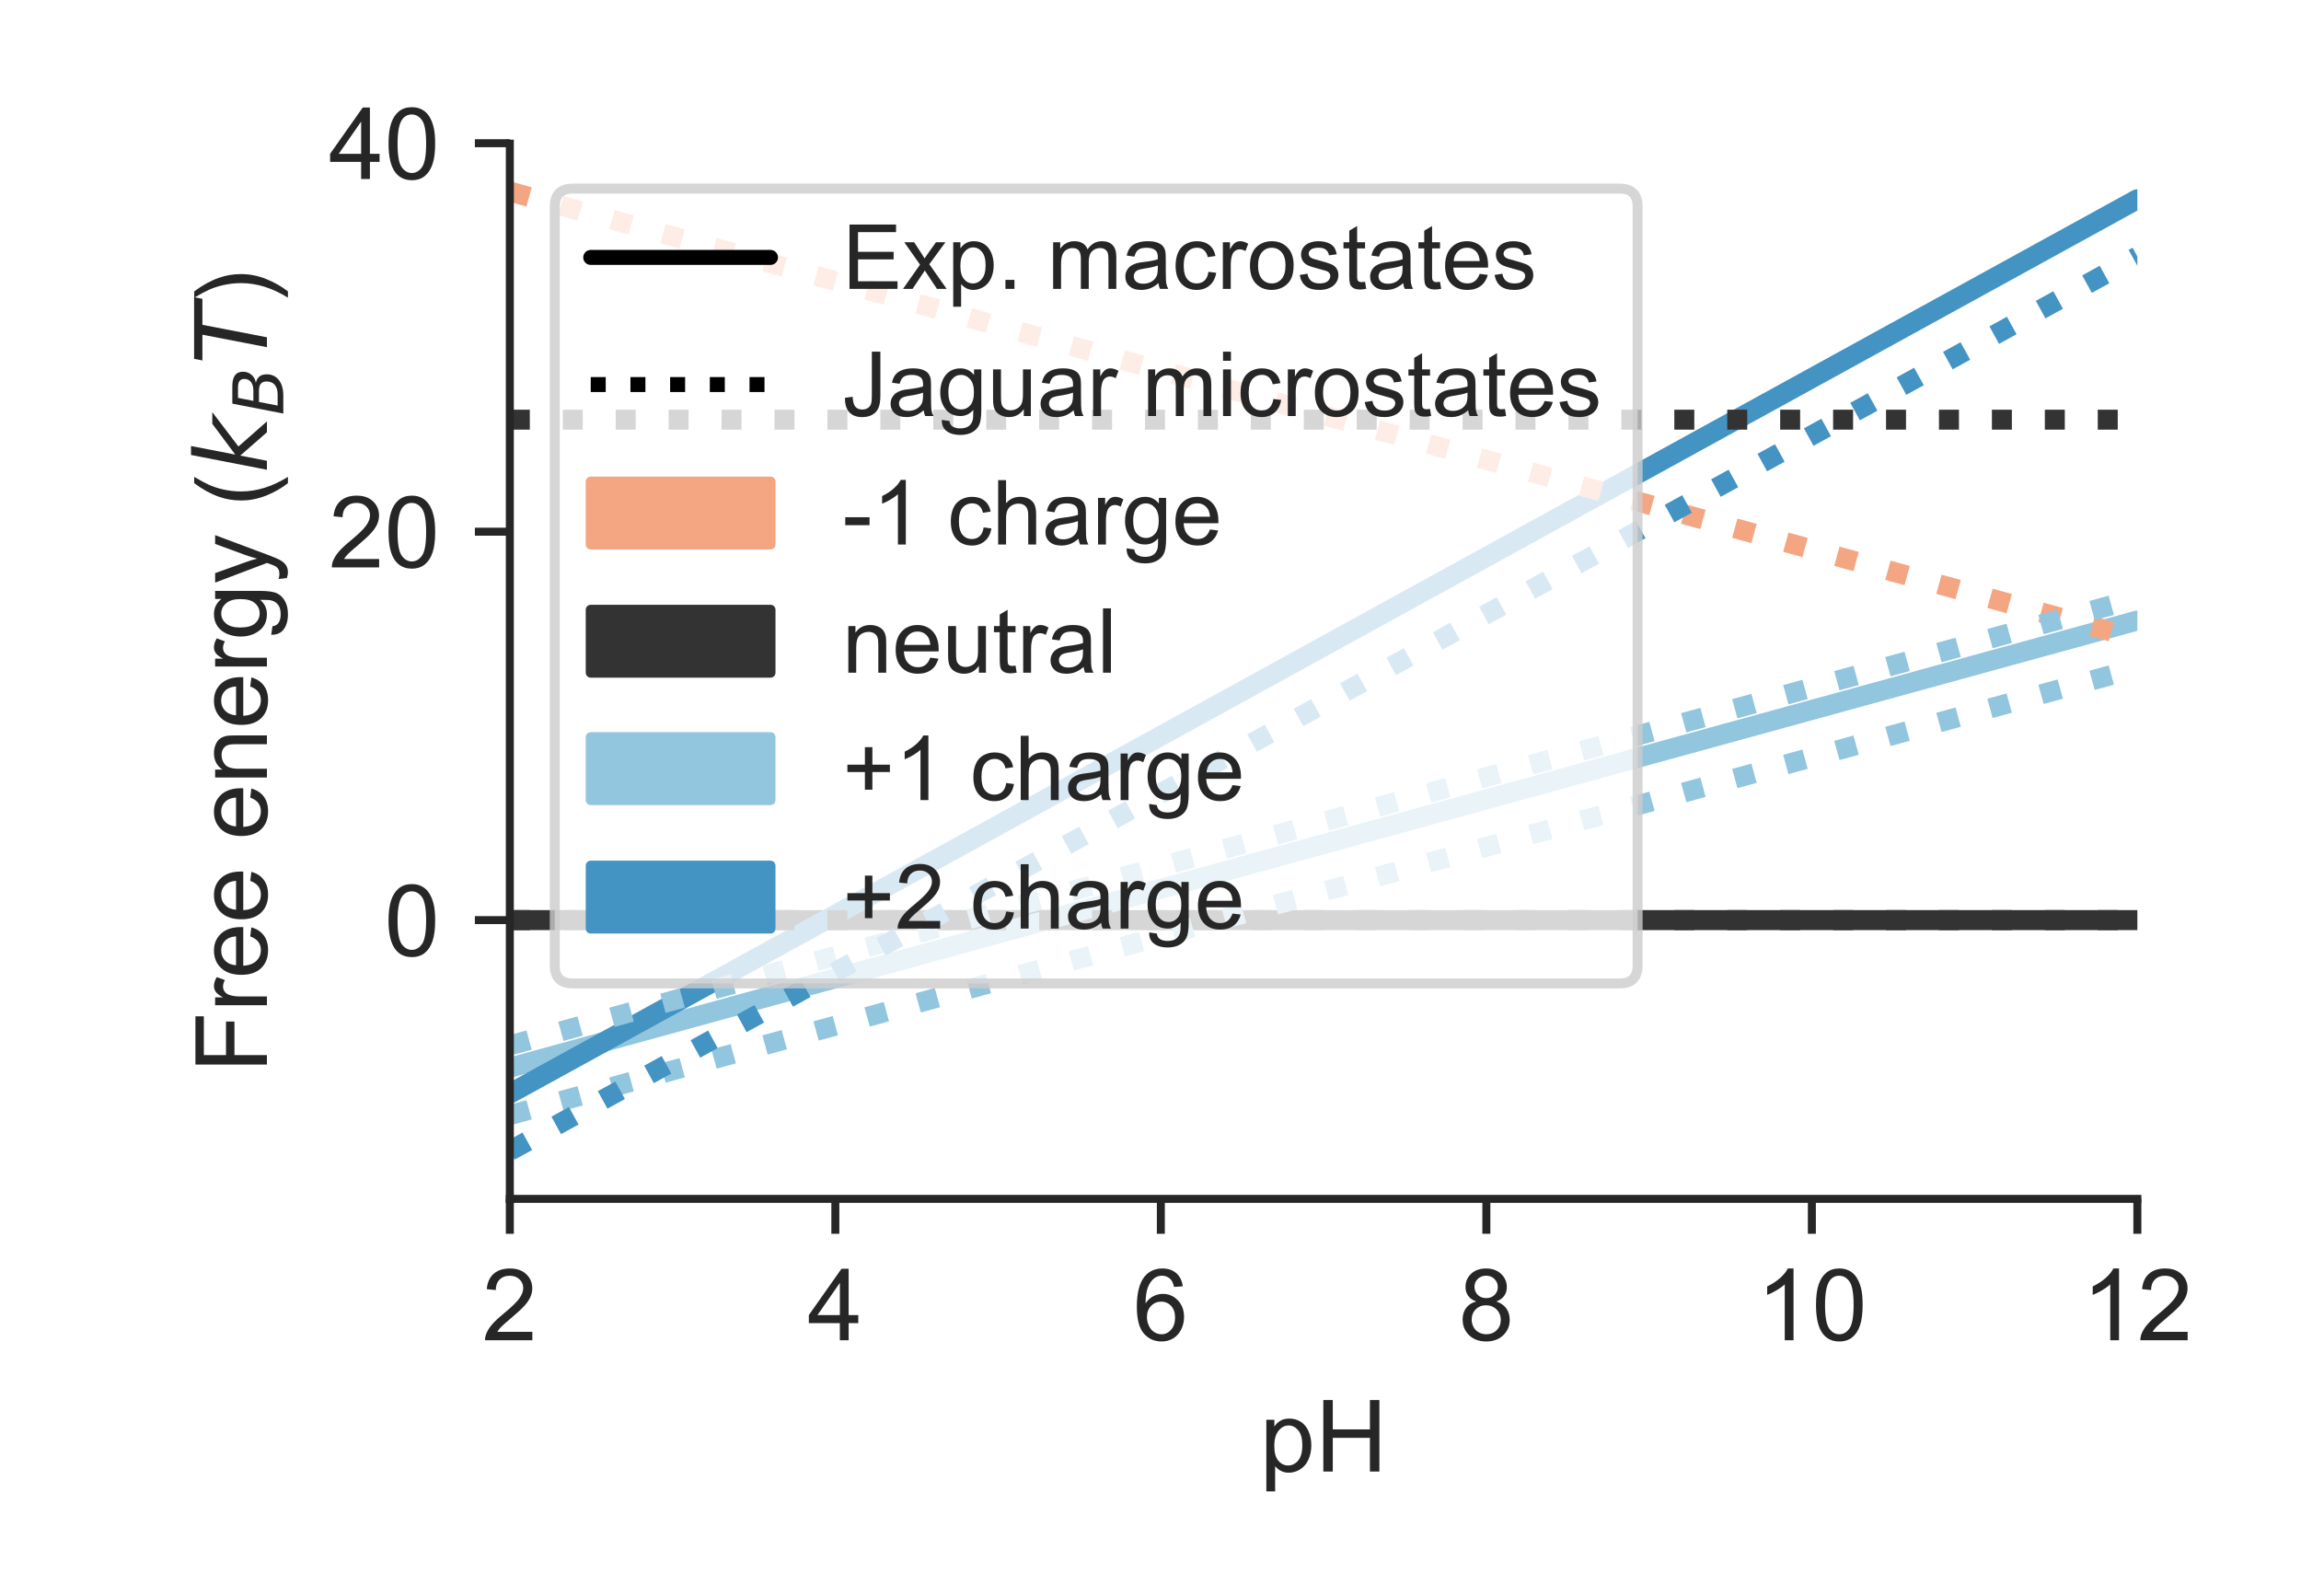 <?xml version="1.0" encoding="utf-8" standalone="no"?>
<!DOCTYPE svg PUBLIC "-//W3C//DTD SVG 1.1//EN"
  "http://www.w3.org/Graphics/SVG/1.1/DTD/svg11.dtd">
<!-- Created with matplotlib (http://matplotlib.org/) -->
<svg height="159.84pt" version="1.1" viewBox="0 0 230.4 159.84" width="230.4pt" xmlns="http://www.w3.org/2000/svg" xmlns:xlink="http://www.w3.org/1999/xlink">
 <defs>
  <style type="text/css">
*{stroke-linecap:butt;stroke-linejoin:round;}
  </style>
 </defs>
 <g id="figure_1">
  <g id="patch_1">
   <path d="M 0 159.84 
L 230.4 159.84 
L 230.4 0 
L 0 0 
z
" style="fill:#ffffff;"/>
  </g>
  <g id="axes_1">
   <g id="patch_2">
    <path d="M 51.05 120.04 
L 214.015 120.04 
L 214.015 14.383 
L 51.05 14.383 
z
" style="fill:#ffffff;"/>
   </g>
   <g id="matplotlib.axis_1">
    <g id="xtick_1">
     <g id="line2d_1">
      <defs>
       <path d="M 0 0 
L 0 3.5 
" id="mf7293b0975" style="stroke:#262626;stroke-width:0.8;"/>
      </defs>
      <g>
       <use style="fill:#262626;stroke:#262626;stroke-width:0.8;" x="51.05" xlink:href="#mf7293b0975" y="120.04"/>
      </g>
     </g>
     <g id="text_1">
      <!-- 2 -->
      <defs>
       <path d="M 50.344 8.453 
L 50.344 0 
L 3.031 0 
Q 2.938 3.172 4.047 6.109 
Q 5.859 10.938 9.828 15.625 
Q 13.812 20.312 21.344 26.469 
Q 33.016 36.031 37.109 41.625 
Q 41.219 47.219 41.219 52.203 
Q 41.219 57.422 37.469 61 
Q 33.734 64.594 27.734 64.594 
Q 21.391 64.594 17.578 60.781 
Q 13.766 56.984 13.719 50.25 
L 4.688 51.172 
Q 5.609 61.281 11.656 66.578 
Q 17.719 71.875 27.938 71.875 
Q 38.234 71.875 44.234 66.156 
Q 50.25 60.453 50.25 52 
Q 50.25 47.703 48.484 43.547 
Q 46.734 39.406 42.656 34.812 
Q 38.578 30.219 29.109 22.219 
Q 21.188 15.578 18.938 13.203 
Q 16.703 10.844 15.234 8.453 
z
" id="ArialMT-32"/>
      </defs>
      <g style="fill:#262626;" transform="translate(48.27 134.198)scale(0.1 -0.1)">
       <use xlink:href="#ArialMT-32"/>
      </g>
     </g>
    </g>
    <g id="xtick_2">
     <g id="line2d_2">
      <g>
       <use style="fill:#262626;stroke:#262626;stroke-width:0.8;" x="83.643" xlink:href="#mf7293b0975" y="120.04"/>
      </g>
     </g>
     <g id="text_2">
      <!-- 4 -->
      <defs>
       <path d="M 32.328 0 
L 32.328 17.141 
L 1.266 17.141 
L 1.266 25.203 
L 33.938 71.578 
L 41.109 71.578 
L 41.109 25.203 
L 50.781 25.203 
L 50.781 17.141 
L 41.109 17.141 
L 41.109 0 
z
M 32.328 25.203 
L 32.328 57.469 
L 9.906 25.203 
z
" id="ArialMT-34"/>
      </defs>
      <g style="fill:#262626;" transform="translate(80.863 134.198)scale(0.1 -0.1)">
       <use xlink:href="#ArialMT-34"/>
      </g>
     </g>
    </g>
    <g id="xtick_3">
     <g id="line2d_3">
      <g>
       <use style="fill:#262626;stroke:#262626;stroke-width:0.8;" x="116.236" xlink:href="#mf7293b0975" y="120.04"/>
      </g>
     </g>
     <g id="text_3">
      <!-- 6 -->
      <defs>
       <path d="M 49.75 54.047 
L 41.016 53.375 
Q 39.844 58.547 37.703 60.891 
Q 34.125 64.656 28.906 64.656 
Q 24.703 64.656 21.531 62.312 
Q 17.391 59.281 14.984 53.469 
Q 12.594 47.656 12.5 36.922 
Q 15.672 41.75 20.266 44.094 
Q 24.859 46.438 29.891 46.438 
Q 38.672 46.438 44.844 39.969 
Q 51.031 33.5 51.031 23.25 
Q 51.031 16.5 48.125 10.719 
Q 45.219 4.938 40.141 1.859 
Q 35.062 -1.219 28.609 -1.219 
Q 17.625 -1.219 10.688 6.859 
Q 3.766 14.938 3.766 33.5 
Q 3.766 54.25 11.422 63.672 
Q 18.109 71.875 29.438 71.875 
Q 37.891 71.875 43.281 67.141 
Q 48.688 62.406 49.75 54.047 
z
M 13.875 23.188 
Q 13.875 18.656 15.797 14.5 
Q 17.719 10.359 21.188 8.172 
Q 24.656 6 28.469 6 
Q 34.031 6 38.031 10.484 
Q 42.047 14.984 42.047 22.703 
Q 42.047 30.125 38.078 34.391 
Q 34.125 38.672 28.125 38.672 
Q 22.172 38.672 18.016 34.391 
Q 13.875 30.125 13.875 23.188 
z
" id="ArialMT-36"/>
      </defs>
      <g style="fill:#262626;" transform="translate(113.456 134.198)scale(0.1 -0.1)">
       <use xlink:href="#ArialMT-36"/>
      </g>
     </g>
    </g>
    <g id="xtick_4">
     <g id="line2d_4">
      <g>
       <use style="fill:#262626;stroke:#262626;stroke-width:0.8;" x="148.829" xlink:href="#mf7293b0975" y="120.04"/>
      </g>
     </g>
     <g id="text_4">
      <!-- 8 -->
      <defs>
       <path d="M 17.672 38.812 
Q 12.203 40.828 9.562 44.531 
Q 6.938 48.25 6.938 53.422 
Q 6.938 61.234 12.547 66.547 
Q 18.172 71.875 27.484 71.875 
Q 36.859 71.875 42.578 66.422 
Q 48.297 60.984 48.297 53.172 
Q 48.297 48.188 45.672 44.5 
Q 43.062 40.828 37.75 38.812 
Q 44.344 36.672 47.781 31.875 
Q 51.219 27.094 51.219 20.453 
Q 51.219 11.281 44.719 5.031 
Q 38.234 -1.219 27.641 -1.219 
Q 17.047 -1.219 10.547 5.047 
Q 4.047 11.328 4.047 20.703 
Q 4.047 27.688 7.594 32.391 
Q 11.141 37.109 17.672 38.812 
z
M 15.922 53.719 
Q 15.922 48.641 19.188 45.406 
Q 22.469 42.188 27.688 42.188 
Q 32.766 42.188 36.016 45.375 
Q 39.266 48.578 39.266 53.219 
Q 39.266 58.062 35.906 61.359 
Q 32.562 64.656 27.594 64.656 
Q 22.562 64.656 19.234 61.422 
Q 15.922 58.203 15.922 53.719 
z
M 13.094 20.656 
Q 13.094 16.891 14.875 13.375 
Q 16.656 9.859 20.172 7.922 
Q 23.688 6 27.734 6 
Q 34.031 6 38.125 10.047 
Q 42.234 14.109 42.234 20.359 
Q 42.234 26.703 38.016 30.859 
Q 33.797 35.016 27.438 35.016 
Q 21.234 35.016 17.156 30.906 
Q 13.094 26.812 13.094 20.656 
z
" id="ArialMT-38"/>
      </defs>
      <g style="fill:#262626;" transform="translate(146.049 134.198)scale(0.1 -0.1)">
       <use xlink:href="#ArialMT-38"/>
      </g>
     </g>
    </g>
    <g id="xtick_5">
     <g id="line2d_5">
      <g>
       <use style="fill:#262626;stroke:#262626;stroke-width:0.8;" x="181.422" xlink:href="#mf7293b0975" y="120.04"/>
      </g>
     </g>
     <g id="text_5">
      <!-- 10 -->
      <defs>
       <path d="M 37.25 0 
L 28.469 0 
L 28.469 56 
Q 25.297 52.984 20.141 49.953 
Q 14.984 46.922 10.891 45.406 
L 10.891 53.906 
Q 18.266 57.375 23.781 62.297 
Q 29.297 67.234 31.594 71.875 
L 37.25 71.875 
z
" id="ArialMT-31"/>
       <path d="M 4.156 35.297 
Q 4.156 48 6.766 55.734 
Q 9.375 63.484 14.516 67.672 
Q 19.672 71.875 27.484 71.875 
Q 33.25 71.875 37.594 69.547 
Q 41.938 67.234 44.766 62.859 
Q 47.609 58.5 49.219 52.219 
Q 50.828 45.953 50.828 35.297 
Q 50.828 22.703 48.234 14.969 
Q 45.656 7.234 40.5 3 
Q 35.359 -1.219 27.484 -1.219 
Q 17.141 -1.219 11.234 6.203 
Q 4.156 15.141 4.156 35.297 
z
M 13.188 35.297 
Q 13.188 17.672 17.312 11.828 
Q 21.438 6 27.484 6 
Q 33.547 6 37.672 11.859 
Q 41.797 17.719 41.797 35.297 
Q 41.797 52.984 37.672 58.781 
Q 33.547 64.594 27.391 64.594 
Q 21.344 64.594 17.719 59.469 
Q 13.188 52.938 13.188 35.297 
z
" id="ArialMT-30"/>
      </defs>
      <g style="fill:#262626;" transform="translate(175.861 134.198)scale(0.1 -0.1)">
       <use xlink:href="#ArialMT-31"/>
       <use x="55.615" xlink:href="#ArialMT-30"/>
      </g>
     </g>
    </g>
    <g id="xtick_6">
     <g id="line2d_6">
      <g>
       <use style="fill:#262626;stroke:#262626;stroke-width:0.8;" x="214.015" xlink:href="#mf7293b0975" y="120.04"/>
      </g>
     </g>
     <g id="text_6">
      <!-- 12 -->
      <g style="fill:#262626;" transform="translate(208.454 134.198)scale(0.1 -0.1)">
       <use xlink:href="#ArialMT-31"/>
       <use x="55.615" xlink:href="#ArialMT-32"/>
      </g>
     </g>
    </g>
    <g id="text_7">
     <!-- pH -->
     <defs>
      <path d="M 6.594 -19.875 
L 6.594 51.859 
L 14.594 51.859 
L 14.594 45.125 
Q 17.438 49.078 21 51.047 
Q 24.562 53.031 29.641 53.031 
Q 36.281 53.031 41.359 49.609 
Q 46.438 46.188 49.016 39.953 
Q 51.609 33.734 51.609 26.312 
Q 51.609 18.359 48.75 11.984 
Q 45.906 5.609 40.453 2.219 
Q 35.016 -1.172 29 -1.172 
Q 24.609 -1.172 21.109 0.688 
Q 17.625 2.547 15.375 5.375 
L 15.375 -19.875 
z
M 14.547 25.641 
Q 14.547 15.625 18.594 10.844 
Q 22.656 6.062 28.422 6.062 
Q 34.281 6.062 38.453 11.016 
Q 42.625 15.969 42.625 26.375 
Q 42.625 36.281 38.547 41.203 
Q 34.469 46.141 28.812 46.141 
Q 23.188 46.141 18.859 40.891 
Q 14.547 35.641 14.547 25.641 
z
" id="ArialMT-70"/>
      <path d="M 8.016 0 
L 8.016 71.578 
L 17.484 71.578 
L 17.484 42.188 
L 54.688 42.188 
L 54.688 71.578 
L 64.156 71.578 
L 64.156 0 
L 54.688 0 
L 54.688 33.734 
L 17.484 33.734 
L 17.484 0 
z
" id="ArialMT-48"/>
     </defs>
     <g style="fill:#262626;" transform="translate(126.141 147.343)scale(0.1 -0.1)">
      <use xlink:href="#ArialMT-70"/>
      <use x="55.615" xlink:href="#ArialMT-48"/>
     </g>
    </g>
   </g>
   <g id="matplotlib.axis_2">
    <g id="ytick_1">
     <g id="line2d_7">
      <defs>
       <path d="M 0 0 
L -3.5 0 
" id="me6146c4bfa" style="stroke:#262626;stroke-width:0.8;"/>
      </defs>
      <g>
       <use style="fill:#262626;stroke:#262626;stroke-width:0.8;" x="51.05" xlink:href="#me6146c4bfa" y="92.131"/>
      </g>
     </g>
     <g id="text_8">
      <!-- 0 -->
      <g style="fill:#262626;" transform="translate(38.489 95.71)scale(0.1 -0.1)">
       <use xlink:href="#ArialMT-30"/>
      </g>
     </g>
    </g>
    <g id="ytick_2">
     <g id="line2d_8">
      <g>
       <use style="fill:#262626;stroke:#262626;stroke-width:0.8;" x="51.05" xlink:href="#me6146c4bfa" y="53.236"/>
      </g>
     </g>
     <g id="text_9">
      <!-- 20 -->
      <g style="fill:#262626;" transform="translate(32.928 56.815)scale(0.1 -0.1)">
       <use xlink:href="#ArialMT-32"/>
       <use x="55.615" xlink:href="#ArialMT-30"/>
      </g>
     </g>
    </g>
    <g id="ytick_3">
     <g id="line2d_9">
      <g>
       <use style="fill:#262626;stroke:#262626;stroke-width:0.8;" x="51.05" xlink:href="#me6146c4bfa" y="14.342"/>
      </g>
     </g>
     <g id="text_10">
      <!-- 40 -->
      <g style="fill:#262626;" transform="translate(32.928 17.921)scale(0.1 -0.1)">
       <use xlink:href="#ArialMT-34"/>
       <use x="55.615" xlink:href="#ArialMT-30"/>
      </g>
     </g>
    </g>
    <g id="text_11">
     <!-- Free energy ($k_B T$) -->
     <defs>
      <path d="M 8.203 0 
L 8.203 71.578 
L 56.5 71.578 
L 56.5 63.141 
L 17.672 63.141 
L 17.672 40.969 
L 51.266 40.969 
L 51.266 32.516 
L 17.672 32.516 
L 17.672 0 
z
" id="ArialMT-46"/>
      <path d="M 6.5 0 
L 6.5 51.859 
L 14.406 51.859 
L 14.406 44 
Q 17.438 49.516 20 51.266 
Q 22.562 53.031 25.641 53.031 
Q 30.078 53.031 34.672 50.203 
L 31.641 42.047 
Q 28.422 43.953 25.203 43.953 
Q 22.312 43.953 20.016 42.219 
Q 17.719 40.484 16.75 37.406 
Q 15.281 32.719 15.281 27.156 
L 15.281 0 
z
" id="ArialMT-72"/>
      <path d="M 42.094 16.703 
L 51.172 15.578 
Q 49.031 7.625 43.219 3.219 
Q 37.406 -1.172 28.375 -1.172 
Q 17 -1.172 10.328 5.828 
Q 3.656 12.844 3.656 25.484 
Q 3.656 38.578 10.391 45.797 
Q 17.141 53.031 27.875 53.031 
Q 38.281 53.031 44.875 45.953 
Q 51.469 38.875 51.469 26.031 
Q 51.469 25.25 51.422 23.688 
L 12.75 23.688 
Q 13.234 15.141 17.578 10.594 
Q 21.922 6.062 28.422 6.062 
Q 33.25 6.062 36.672 8.594 
Q 40.094 11.141 42.094 16.703 
z
M 13.234 30.906 
L 42.188 30.906 
Q 41.609 37.453 38.875 40.719 
Q 34.672 45.797 27.984 45.797 
Q 21.922 45.797 17.797 41.75 
Q 13.672 37.703 13.234 30.906 
z
" id="ArialMT-65"/>
      <path id="ArialMT-20"/>
      <path d="M 6.594 0 
L 6.594 51.859 
L 14.5 51.859 
L 14.5 44.484 
Q 20.219 53.031 31 53.031 
Q 35.688 53.031 39.625 51.344 
Q 43.562 49.656 45.516 46.922 
Q 47.469 44.188 48.25 40.438 
Q 48.734 37.984 48.734 31.891 
L 48.734 0 
L 39.938 0 
L 39.938 31.547 
Q 39.938 36.922 38.906 39.578 
Q 37.891 42.234 35.281 43.812 
Q 32.672 45.406 29.156 45.406 
Q 23.531 45.406 19.453 41.844 
Q 15.375 38.281 15.375 28.328 
L 15.375 0 
z
" id="ArialMT-6e"/>
      <path d="M 4.984 -4.297 
L 13.531 -5.562 
Q 14.062 -9.516 16.5 -11.328 
Q 19.781 -13.766 25.438 -13.766 
Q 31.547 -13.766 34.859 -11.328 
Q 38.188 -8.891 39.359 -4.5 
Q 40.047 -1.812 39.984 6.781 
Q 34.234 0 25.641 0 
Q 14.938 0 9.078 7.719 
Q 3.219 15.438 3.219 26.219 
Q 3.219 33.641 5.906 39.906 
Q 8.594 46.188 13.688 49.609 
Q 18.797 53.031 25.688 53.031 
Q 34.859 53.031 40.828 45.609 
L 40.828 51.859 
L 48.922 51.859 
L 48.922 7.031 
Q 48.922 -5.078 46.453 -10.125 
Q 44 -15.188 38.641 -18.109 
Q 33.297 -21.047 25.484 -21.047 
Q 16.219 -21.047 10.5 -16.875 
Q 4.781 -12.703 4.984 -4.297 
z
M 12.25 26.859 
Q 12.25 16.656 16.297 11.969 
Q 20.359 7.281 26.469 7.281 
Q 32.516 7.281 36.609 11.938 
Q 40.719 16.609 40.719 26.562 
Q 40.719 36.078 36.5 40.906 
Q 32.281 45.75 26.312 45.75 
Q 20.453 45.75 16.344 40.984 
Q 12.25 36.234 12.25 26.859 
z
" id="ArialMT-67"/>
      <path d="M 6.203 -19.969 
L 5.219 -11.719 
Q 8.109 -12.5 10.25 -12.5 
Q 13.188 -12.5 14.938 -11.516 
Q 16.703 -10.547 17.828 -8.797 
Q 18.656 -7.469 20.516 -2.25 
Q 20.75 -1.516 21.297 -0.094 
L 1.609 51.859 
L 11.078 51.859 
L 21.875 21.828 
Q 23.969 16.109 25.641 9.812 
Q 27.156 15.875 29.25 21.625 
L 40.328 51.859 
L 49.125 51.859 
L 29.391 -0.875 
Q 26.219 -9.422 24.469 -12.641 
Q 22.125 -17 19.094 -19.016 
Q 16.062 -21.047 11.859 -21.047 
Q 9.328 -21.047 6.203 -19.969 
z
" id="ArialMT-79"/>
      <path d="M 23.391 -21.047 
Q 16.109 -11.859 11.078 0.438 
Q 6.062 12.75 6.062 25.922 
Q 6.062 37.547 9.812 48.188 
Q 14.203 60.547 23.391 72.797 
L 29.688 72.797 
Q 23.781 62.641 21.875 58.297 
Q 18.891 51.562 17.188 44.234 
Q 15.094 35.109 15.094 25.875 
Q 15.094 2.391 29.688 -21.047 
z
" id="ArialMT-28"/>
      <path d="M 18.312 75.984 
L 27.297 75.984 
L 18.703 31.688 
L 49.516 54.688 
L 61.188 54.688 
L 26.812 28.516 
L 51.906 0 
L 41.016 0 
L 17.672 26.703 
L 12.5 0 
L 3.516 0 
z
" id="DejaVuSans-Oblique-6b"/>
      <path d="M 16.891 72.906 
L 42.094 72.906 
Q 52.344 72.906 57.422 69.094 
Q 62.5 65.281 62.5 57.625 
Q 62.5 50.594 58.125 45.484 
Q 53.766 40.375 46.688 39.312 
Q 52.734 37.938 55.766 34.078 
Q 58.797 30.219 58.797 23.781 
Q 58.797 12.797 50.656 6.391 
Q 42.531 0 28.422 0 
L 2.688 0 
z
M 19.281 34.812 
L 14.109 8.109 
L 29.984 8.109 
Q 38.922 8.109 43.75 12.203 
Q 48.578 16.312 48.578 23.781 
Q 48.578 29.547 45.375 32.172 
Q 42.188 34.812 35.109 34.812 
z
M 25.094 64.797 
L 20.797 42.828 
L 35.5 42.828 
Q 43.359 42.828 47.781 46.234 
Q 52.203 49.656 52.203 55.719 
Q 52.203 60.453 49.219 62.625 
Q 46.234 64.797 39.703 64.797 
z
" id="DejaVuSans-Oblique-42"/>
      <path d="M 5.906 72.906 
L 67.578 72.906 
L 66.016 64.594 
L 39.984 64.594 
L 27.484 0 
L 17.578 0 
L 30.078 64.594 
L 4.297 64.594 
z
" id="DejaVuSans-Oblique-54"/>
      <path d="M 12.359 -21.047 
L 6.062 -21.047 
Q 20.656 2.391 20.656 25.875 
Q 20.656 35.062 18.562 44.094 
Q 16.891 51.422 13.922 58.156 
Q 12.016 62.547 6.062 72.797 
L 12.359 72.797 
Q 21.531 60.547 25.922 48.188 
Q 29.688 37.547 29.688 25.922 
Q 29.688 12.75 24.625 0.438 
Q 19.578 -11.859 12.359 -21.047 
z
" id="ArialMT-29"/>
     </defs>
     <g style="fill:#262626;" transform="translate(26.728 107.412)rotate(-90)scale(0.1 -0.1)">
      <use transform="translate(0 0.016)" xlink:href="#ArialMT-46"/>
      <use transform="translate(61.084 0.016)" xlink:href="#ArialMT-72"/>
      <use transform="translate(94.385 0.016)" xlink:href="#ArialMT-65"/>
      <use transform="translate(150 0.016)" xlink:href="#ArialMT-65"/>
      <use transform="translate(205.615 0.016)" xlink:href="#ArialMT-20"/>
      <use transform="translate(233.398 0.016)" xlink:href="#ArialMT-65"/>
      <use transform="translate(289.014 0.016)" xlink:href="#ArialMT-6e"/>
      <use transform="translate(344.629 0.016)" xlink:href="#ArialMT-65"/>
      <use transform="translate(400.244 0.016)" xlink:href="#ArialMT-72"/>
      <use transform="translate(433.545 0.016)" xlink:href="#ArialMT-67"/>
      <use transform="translate(489.16 0.016)" xlink:href="#ArialMT-79"/>
      <use transform="translate(539.16 0.016)" xlink:href="#ArialMT-20"/>
      <use transform="translate(566.943 0.016)" xlink:href="#ArialMT-28"/>
      <use transform="translate(600.244 0.016)" xlink:href="#DejaVuSans-Oblique-6b"/>
      <use transform="translate(658.154 -16.391)scale(0.7)" xlink:href="#DejaVuSans-Oblique-42"/>
      <use transform="translate(708.911 0.016)" xlink:href="#DejaVuSans-Oblique-54"/>
      <use transform="translate(769.995 0.016)" xlink:href="#ArialMT-29"/>
     </g>
    </g>
   </g>
   <g id="line2d_10">
    <path clip-path="url(#p298a0e7468)" d="M 51.05 92.131 
L 52.68 92.131 
L 54.309 92.131 
L 55.939 92.131 
L 57.569 92.131 
L 59.198 92.131 
L 60.828 92.131 
L 62.458 92.131 
L 64.087 92.131 
L 65.717 92.131 
L 67.347 92.131 
L 68.976 92.131 
L 70.606 92.131 
L 72.235 92.131 
L 73.865 92.131 
L 75.495 92.131 
L 77.124 92.131 
L 78.754 92.131 
L 80.384 92.131 
L 82.013 92.131 
L 83.643 92.131 
L 85.273 92.131 
L 86.902 92.131 
L 88.532 92.131 
L 90.162 92.131 
L 91.791 92.131 
L 93.421 92.131 
L 95.051 92.131 
L 96.68 92.131 
L 98.31 92.131 
L 99.94 92.131 
L 101.569 92.131 
L 103.199 92.131 
L 104.829 92.131 
L 106.458 92.131 
L 108.088 92.131 
L 109.717 92.131 
L 111.347 92.131 
L 112.977 92.131 
L 114.606 92.131 
L 116.236 92.131 
L 117.866 92.131 
L 119.495 92.131 
L 121.125 92.131 
L 122.755 92.131 
L 124.384 92.131 
L 126.014 92.131 
L 127.644 92.131 
L 129.273 92.131 
L 130.903 92.131 
L 132.533 92.131 
L 134.162 92.131 
L 135.792 92.131 
L 137.422 92.131 
L 139.051 92.131 
L 140.681 92.131 
L 142.31 92.131 
L 143.94 92.131 
L 145.57 92.131 
L 147.199 92.131 
L 148.829 92.131 
L 150.459 92.131 
L 152.088 92.131 
L 153.718 92.131 
L 155.348 92.131 
L 156.977 92.131 
L 158.607 92.131 
L 160.237 92.131 
L 161.866 92.131 
L 163.496 92.131 
L 165.126 92.131 
L 166.755 92.131 
L 168.385 92.131 
L 170.015 92.131 
L 171.644 92.131 
L 173.274 92.131 
L 174.904 92.131 
L 176.533 92.131 
L 178.163 92.131 
L 179.792 92.131 
L 181.422 92.131 
L 183.052 92.131 
L 184.681 92.131 
L 186.311 92.131 
L 187.941 92.131 
L 189.57 92.131 
L 191.2 92.131 
L 192.83 92.131 
L 194.459 92.131 
L 196.089 92.131 
L 197.719 92.131 
L 199.348 92.131 
L 200.978 92.131 
L 202.608 92.131 
L 204.237 92.131 
L 205.867 92.131 
L 207.497 92.131 
L 209.126 92.131 
L 210.756 92.131 
L 212.386 92.131 
L 214.015 92.131 
" style="fill:none;stroke:#333333;stroke-linecap:round;stroke-width:2;"/>
   </g>
   <g id="line2d_11">
    <path clip-path="url(#p298a0e7468)" d="M 51.05 106.908 
L 52.68 106.461 
L 54.309 106.013 
L 55.939 105.565 
L 57.569 105.117 
L 59.198 104.669 
L 60.828 104.222 
L 62.458 103.774 
L 64.087 103.326 
L 65.717 102.878 
L 67.347 102.431 
L 68.976 101.983 
L 70.606 101.535 
L 72.235 101.087 
L 73.865 100.639 
L 75.495 100.192 
L 77.124 99.744 
L 78.754 99.296 
L 80.384 98.848 
L 82.013 98.4 
L 83.643 97.953 
L 85.273 97.505 
L 86.902 97.057 
L 88.532 96.609 
L 90.162 96.161 
L 91.791 95.714 
L 93.421 95.266 
L 95.051 94.818 
L 96.68 94.37 
L 98.31 93.922 
L 99.94 93.475 
L 101.569 93.027 
L 103.199 92.579 
L 104.829 92.131 
L 106.458 91.683 
L 108.088 91.236 
L 109.717 90.788 
L 111.347 90.34 
L 112.977 89.892 
L 114.606 89.445 
L 116.236 88.997 
L 117.866 88.549 
L 119.495 88.101 
L 121.125 87.653 
L 122.755 87.206 
L 124.384 86.758 
L 126.014 86.31 
L 127.644 85.862 
L 129.273 85.414 
L 130.903 84.967 
L 132.533 84.519 
L 134.162 84.071 
L 135.792 83.623 
L 137.422 83.175 
L 139.051 82.728 
L 140.681 82.28 
L 142.31 81.832 
L 143.94 81.384 
L 145.57 80.936 
L 147.199 80.489 
L 148.829 80.041 
L 150.459 79.593 
L 152.088 79.145 
L 153.718 78.697 
L 155.348 78.25 
L 156.977 77.802 
L 158.607 77.354 
L 160.237 76.906 
L 161.866 76.459 
L 163.496 76.011 
L 165.126 75.563 
L 166.755 75.115 
L 168.385 74.667 
L 170.015 74.22 
L 171.644 73.772 
L 173.274 73.324 
L 174.904 72.876 
L 176.533 72.428 
L 178.163 71.981 
L 179.792 71.533 
L 181.422 71.085 
L 183.052 70.637 
L 184.681 70.189 
L 186.311 69.742 
L 187.941 69.294 
L 189.57 68.846 
L 191.2 68.398 
L 192.83 67.95 
L 194.459 67.503 
L 196.089 67.055 
L 197.719 66.607 
L 199.348 66.159 
L 200.978 65.711 
L 202.608 65.264 
L 204.237 64.816 
L 205.867 64.368 
L 207.497 63.92 
L 209.126 63.473 
L 210.756 63.025 
L 212.386 62.577 
L 214.015 62.129 
" style="fill:none;stroke:#92c5de;stroke-linecap:round;stroke-width:2;"/>
   </g>
   <g id="line2d_12">
    <path clip-path="url(#p298a0e7468)" d="M 51.05 109.506 
L 52.68 108.61 
L 54.309 107.714 
L 55.939 106.819 
L 57.569 105.923 
L 59.198 105.028 
L 60.828 104.132 
L 62.458 103.237 
L 64.087 102.341 
L 65.717 101.445 
L 67.347 100.55 
L 68.976 99.654 
L 70.606 98.759 
L 72.235 97.863 
L 73.865 96.967 
L 75.495 96.072 
L 77.124 95.176 
L 78.754 94.281 
L 80.384 93.385 
L 82.013 92.49 
L 83.643 91.594 
L 85.273 90.698 
L 86.902 89.803 
L 88.532 88.907 
L 90.162 88.012 
L 91.791 87.116 
L 93.421 86.22 
L 95.051 85.325 
L 96.68 84.429 
L 98.31 83.534 
L 99.94 82.638 
L 101.569 81.742 
L 103.199 80.847 
L 104.829 79.951 
L 106.458 79.056 
L 108.088 78.16 
L 109.717 77.265 
L 111.347 76.369 
L 112.977 75.473 
L 114.606 74.578 
L 116.236 73.682 
L 117.866 72.787 
L 119.495 71.891 
L 121.125 70.995 
L 122.755 70.1 
L 124.384 69.204 
L 126.014 68.309 
L 127.644 67.413 
L 129.273 66.518 
L 130.903 65.622 
L 132.533 64.726 
L 134.162 63.831 
L 135.792 62.935 
L 137.422 62.04 
L 139.051 61.144 
L 140.681 60.248 
L 142.31 59.353 
L 143.94 58.457 
L 145.57 57.562 
L 147.199 56.666 
L 148.829 55.77 
L 150.459 54.875 
L 152.088 53.979 
L 153.718 53.084 
L 155.348 52.188 
L 156.977 51.293 
L 158.607 50.397 
L 160.237 49.501 
L 161.866 48.606 
L 163.496 47.71 
L 165.126 46.815 
L 166.755 45.919 
L 168.385 45.023 
L 170.015 44.128 
L 171.644 43.232 
L 173.274 42.337 
L 174.904 41.441 
L 176.533 40.545 
L 178.163 39.65 
L 179.792 38.754 
L 181.422 37.859 
L 183.052 36.963 
L 184.681 36.068 
L 186.311 35.172 
L 187.941 34.276 
L 189.57 33.381 
L 191.2 32.485 
L 192.83 31.59 
L 194.459 30.694 
L 196.089 29.798 
L 197.719 28.903 
L 199.348 28.007 
L 200.978 27.112 
L 202.608 26.216 
L 204.237 25.321 
L 205.867 24.425 
L 207.497 23.529 
L 209.126 22.634 
L 210.756 21.738 
L 212.386 20.843 
L 214.015 19.947 
" style="fill:none;stroke:#4393c3;stroke-linecap:round;stroke-width:2;"/>
   </g>
   <g id="line2d_13">
    <path clip-path="url(#p298a0e7468)" d="M 51.05 19.186 
L 52.68 19.634 
L 54.309 20.081 
L 55.939 20.529 
L 57.569 20.977 
L 59.198 21.425 
L 60.828 21.873 
L 62.458 22.32 
L 64.087 22.768 
L 65.717 23.216 
L 67.347 23.664 
L 68.976 24.111 
L 70.606 24.559 
L 72.235 25.007 
L 73.865 25.455 
L 75.495 25.903 
L 77.124 26.35 
L 78.754 26.798 
L 80.384 27.246 
L 82.013 27.694 
L 83.643 28.142 
L 85.273 28.589 
L 86.902 29.037 
L 88.532 29.485 
L 90.162 29.933 
L 91.791 30.381 
L 93.421 30.828 
L 95.051 31.276 
L 96.68 31.724 
L 98.31 32.172 
L 99.94 32.62 
L 101.569 33.067 
L 103.199 33.515 
L 104.829 33.963 
L 106.458 34.411 
L 108.088 34.859 
L 109.717 35.306 
L 111.347 35.754 
L 112.977 36.202 
L 114.606 36.65 
L 116.236 37.097 
L 117.866 37.545 
L 119.495 37.993 
L 121.125 38.441 
L 122.755 38.889 
L 124.384 39.336 
L 126.014 39.784 
L 127.644 40.232 
L 129.273 40.68 
L 130.903 41.128 
L 132.533 41.575 
L 134.162 42.023 
L 135.792 42.471 
L 137.422 42.919 
L 139.051 43.367 
L 140.681 43.814 
L 142.31 44.262 
L 143.94 44.71 
L 145.57 45.158 
L 147.199 45.606 
L 148.829 46.053 
L 150.459 46.501 
L 152.088 46.949 
L 153.718 47.397 
L 155.348 47.845 
L 156.977 48.292 
L 158.607 48.74 
L 160.237 49.188 
L 161.866 49.636 
L 163.496 50.083 
L 165.126 50.531 
L 166.755 50.979 
L 168.385 51.427 
L 170.015 51.875 
L 171.644 52.322 
L 173.274 52.77 
L 174.904 53.218 
L 176.533 53.666 
L 178.163 54.114 
L 179.792 54.561 
L 181.422 55.009 
L 183.052 55.457 
L 184.681 55.905 
L 186.311 56.353 
L 187.941 56.8 
L 189.57 57.248 
L 191.2 57.696 
L 192.83 58.144 
L 194.459 58.592 
L 196.089 59.039 
L 197.719 59.487 
L 199.348 59.935 
L 200.978 60.383 
L 202.608 60.831 
L 204.237 61.278 
L 205.867 61.726 
L 207.497 62.174 
L 209.126 62.622 
L 210.756 63.069 
L 212.386 63.517 
L 214.015 63.965 
" style="fill:none;stroke:#f4a582;stroke-dasharray:2,3.3;stroke-dashoffset:0;stroke-width:2;"/>
   </g>
   <g id="line2d_14">
    <path clip-path="url(#p298a0e7468)" d="M 51.05 92.131 
L 52.68 92.131 
L 54.309 92.131 
L 55.939 92.131 
L 57.569 92.131 
L 59.198 92.131 
L 60.828 92.131 
L 62.458 92.131 
L 64.087 92.131 
L 65.717 92.131 
L 67.347 92.131 
L 68.976 92.131 
L 70.606 92.131 
L 72.235 92.131 
L 73.865 92.131 
L 75.495 92.131 
L 77.124 92.131 
L 78.754 92.131 
L 80.384 92.131 
L 82.013 92.131 
L 83.643 92.131 
L 85.273 92.131 
L 86.902 92.131 
L 88.532 92.131 
L 90.162 92.131 
L 91.791 92.131 
L 93.421 92.131 
L 95.051 92.131 
L 96.68 92.131 
L 98.31 92.131 
L 99.94 92.131 
L 101.569 92.131 
L 103.199 92.131 
L 104.829 92.131 
L 106.458 92.131 
L 108.088 92.131 
L 109.717 92.131 
L 111.347 92.131 
L 112.977 92.131 
L 114.606 92.131 
L 116.236 92.131 
L 117.866 92.131 
L 119.495 92.131 
L 121.125 92.131 
L 122.755 92.131 
L 124.384 92.131 
L 126.014 92.131 
L 127.644 92.131 
L 129.273 92.131 
L 130.903 92.131 
L 132.533 92.131 
L 134.162 92.131 
L 135.792 92.131 
L 137.422 92.131 
L 139.051 92.131 
L 140.681 92.131 
L 142.31 92.131 
L 143.94 92.131 
L 145.57 92.131 
L 147.199 92.131 
L 148.829 92.131 
L 150.459 92.131 
L 152.088 92.131 
L 153.718 92.131 
L 155.348 92.131 
L 156.977 92.131 
L 158.607 92.131 
L 160.237 92.131 
L 161.866 92.131 
L 163.496 92.131 
L 165.126 92.131 
L 166.755 92.131 
L 168.385 92.131 
L 170.015 92.131 
L 171.644 92.131 
L 173.274 92.131 
L 174.904 92.131 
L 176.533 92.131 
L 178.163 92.131 
L 179.792 92.131 
L 181.422 92.131 
L 183.052 92.131 
L 184.681 92.131 
L 186.311 92.131 
L 187.941 92.131 
L 189.57 92.131 
L 191.2 92.131 
L 192.83 92.131 
L 194.459 92.131 
L 196.089 92.131 
L 197.719 92.131 
L 199.348 92.131 
L 200.978 92.131 
L 202.608 92.131 
L 204.237 92.131 
L 205.867 92.131 
L 207.497 92.131 
L 209.126 92.131 
L 210.756 92.131 
L 212.386 92.131 
L 214.015 92.131 
" style="fill:none;stroke:#333333;stroke-dasharray:2,3.3;stroke-dashoffset:0;stroke-width:2;"/>
   </g>
   <g id="line2d_15">
    <path clip-path="url(#p298a0e7468)" d="M 51.05 111.655 
L 52.68 111.207 
L 54.309 110.759 
L 55.939 110.312 
L 57.569 109.864 
L 59.198 109.416 
L 60.828 108.968 
L 62.458 108.521 
L 64.087 108.073 
L 65.717 107.625 
L 67.347 107.177 
L 68.976 106.729 
L 70.606 106.282 
L 72.235 105.834 
L 73.865 105.386 
L 75.495 104.938 
L 77.124 104.49 
L 78.754 104.043 
L 80.384 103.595 
L 82.013 103.147 
L 83.643 102.699 
L 85.273 102.251 
L 86.902 101.804 
L 88.532 101.356 
L 90.162 100.908 
L 91.791 100.46 
L 93.421 100.012 
L 95.051 99.565 
L 96.68 99.117 
L 98.31 98.669 
L 99.94 98.221 
L 101.569 97.773 
L 103.199 97.326 
L 104.829 96.878 
L 106.458 96.43 
L 108.088 95.982 
L 109.717 95.535 
L 111.347 95.087 
L 112.977 94.639 
L 114.606 94.191 
L 116.236 93.743 
L 117.866 93.296 
L 119.495 92.848 
L 121.125 92.4 
L 122.755 91.952 
L 124.384 91.504 
L 126.014 91.057 
L 127.644 90.609 
L 129.273 90.161 
L 130.903 89.713 
L 132.533 89.265 
L 134.162 88.818 
L 135.792 88.37 
L 137.422 87.922 
L 139.051 87.474 
L 140.681 87.026 
L 142.31 86.579 
L 143.94 86.131 
L 145.57 85.683 
L 147.199 85.235 
L 148.829 84.787 
L 150.459 84.34 
L 152.088 83.892 
L 153.718 83.444 
L 155.348 82.996 
L 156.977 82.549 
L 158.607 82.101 
L 160.237 81.653 
L 161.866 81.205 
L 163.496 80.757 
L 165.126 80.31 
L 166.755 79.862 
L 168.385 79.414 
L 170.015 78.966 
L 171.644 78.518 
L 173.274 78.071 
L 174.904 77.623 
L 176.533 77.175 
L 178.163 76.727 
L 179.792 76.279 
L 181.422 75.832 
L 183.052 75.384 
L 184.681 74.936 
L 186.311 74.488 
L 187.941 74.04 
L 189.57 73.593 
L 191.2 73.145 
L 192.83 72.697 
L 194.459 72.249 
L 196.089 71.801 
L 197.719 71.354 
L 199.348 70.906 
L 200.978 70.458 
L 202.608 70.01 
L 204.237 69.563 
L 205.867 69.115 
L 207.497 68.667 
L 209.126 68.219 
L 210.756 67.771 
L 212.386 67.324 
L 214.015 66.876 
" style="fill:none;stroke:#92c5de;stroke-dasharray:2,3.3;stroke-dashoffset:0;stroke-width:2;"/>
   </g>
   <g id="line2d_16">
    <path clip-path="url(#p298a0e7468)" d="M 51.05 104.669 
L 52.68 104.222 
L 54.309 103.774 
L 55.939 103.326 
L 57.569 102.878 
L 59.198 102.431 
L 60.828 101.983 
L 62.458 101.535 
L 64.087 101.087 
L 65.717 100.639 
L 67.347 100.192 
L 68.976 99.744 
L 70.606 99.296 
L 72.235 98.848 
L 73.865 98.4 
L 75.495 97.953 
L 77.124 97.505 
L 78.754 97.057 
L 80.384 96.609 
L 82.013 96.161 
L 83.643 95.714 
L 85.273 95.266 
L 86.902 94.818 
L 88.532 94.37 
L 90.162 93.922 
L 91.791 93.475 
L 93.421 93.027 
L 95.051 92.579 
L 96.68 92.131 
L 98.31 91.683 
L 99.94 91.236 
L 101.569 90.788 
L 103.199 90.34 
L 104.829 89.892 
L 106.458 89.445 
L 108.088 88.997 
L 109.717 88.549 
L 111.347 88.101 
L 112.977 87.653 
L 114.606 87.206 
L 116.236 86.758 
L 117.866 86.31 
L 119.495 85.862 
L 121.125 85.414 
L 122.755 84.967 
L 124.384 84.519 
L 126.014 84.071 
L 127.644 83.623 
L 129.273 83.175 
L 130.903 82.728 
L 132.533 82.28 
L 134.162 81.832 
L 135.792 81.384 
L 137.422 80.936 
L 139.051 80.489 
L 140.681 80.041 
L 142.31 79.593 
L 143.94 79.145 
L 145.57 78.697 
L 147.199 78.25 
L 148.829 77.802 
L 150.459 77.354 
L 152.088 76.906 
L 153.718 76.459 
L 155.348 76.011 
L 156.977 75.563 
L 158.607 75.115 
L 160.237 74.667 
L 161.866 74.22 
L 163.496 73.772 
L 165.126 73.324 
L 166.755 72.876 
L 168.385 72.428 
L 170.015 71.981 
L 171.644 71.533 
L 173.274 71.085 
L 174.904 70.637 
L 176.533 70.189 
L 178.163 69.742 
L 179.792 69.294 
L 181.422 68.846 
L 183.052 68.398 
L 184.681 67.95 
L 186.311 67.503 
L 187.941 67.055 
L 189.57 66.607 
L 191.2 66.159 
L 192.83 65.711 
L 194.459 65.264 
L 196.089 64.816 
L 197.719 64.368 
L 199.348 63.92 
L 200.978 63.473 
L 202.608 63.025 
L 204.237 62.577 
L 205.867 62.129 
L 207.497 61.681 
L 209.126 61.234 
L 210.756 60.786 
L 212.386 60.338 
L 214.015 59.89 
" style="fill:none;stroke:#92c5de;stroke-dasharray:2,3.3;stroke-dashoffset:0;stroke-width:2;"/>
   </g>
   <g id="line2d_17">
    <path clip-path="url(#p298a0e7468)" d="M 51.05 115.237 
L 52.68 114.342 
L 54.309 113.446 
L 55.939 112.551 
L 57.569 111.655 
L 59.198 110.759 
L 60.828 109.864 
L 62.458 108.968 
L 64.087 108.073 
L 65.717 107.177 
L 67.347 106.282 
L 68.976 105.386 
L 70.606 104.49 
L 72.235 103.595 
L 73.865 102.699 
L 75.495 101.804 
L 77.124 100.908 
L 78.754 100.012 
L 80.384 99.117 
L 82.013 98.221 
L 83.643 97.326 
L 85.273 96.43 
L 86.902 95.535 
L 88.532 94.639 
L 90.162 93.743 
L 91.791 92.848 
L 93.421 91.952 
L 95.051 91.057 
L 96.68 90.161 
L 98.31 89.265 
L 99.94 88.37 
L 101.569 87.474 
L 103.199 86.579 
L 104.829 85.683 
L 106.458 84.787 
L 108.088 83.892 
L 109.717 82.996 
L 111.347 82.101 
L 112.977 81.205 
L 114.606 80.31 
L 116.236 79.414 
L 117.866 78.518 
L 119.495 77.623 
L 121.125 76.727 
L 122.755 75.832 
L 124.384 74.936 
L 126.014 74.04 
L 127.644 73.145 
L 129.273 72.249 
L 130.903 71.354 
L 132.533 70.458 
L 134.162 69.563 
L 135.792 68.667 
L 137.422 67.771 
L 139.051 66.876 
L 140.681 65.98 
L 142.31 65.085 
L 143.94 64.189 
L 145.57 63.293 
L 147.199 62.398 
L 148.829 61.502 
L 150.459 60.607 
L 152.088 59.711 
L 153.718 58.815 
L 155.348 57.92 
L 156.977 57.024 
L 158.607 56.129 
L 160.237 55.233 
L 161.866 54.338 
L 163.496 53.442 
L 165.126 52.546 
L 166.755 51.651 
L 168.385 50.755 
L 170.015 49.86 
L 171.644 48.964 
L 173.274 48.068 
L 174.904 47.173 
L 176.533 46.277 
L 178.163 45.382 
L 179.792 44.486 
L 181.422 43.59 
L 183.052 42.695 
L 184.681 41.799 
L 186.311 40.904 
L 187.941 40.008 
L 189.57 39.113 
L 191.2 38.217 
L 192.83 37.321 
L 194.459 36.426 
L 196.089 35.53 
L 197.719 34.635 
L 199.348 33.739 
L 200.978 32.843 
L 202.608 31.948 
L 204.237 31.052 
L 205.867 30.157 
L 207.497 29.261 
L 209.126 28.366 
L 210.756 27.47 
L 212.386 26.574 
L 214.015 25.679 
" style="fill:none;stroke:#4393c3;stroke-dasharray:2,3.3;stroke-dashoffset:0;stroke-width:2;"/>
   </g>
   <g id="line2d_18">
    <path clip-path="url(#p298a0e7468)" d="M 51.05 42.023 
L 52.68 42.023 
L 54.309 42.023 
L 55.939 42.023 
L 57.569 42.023 
L 59.198 42.023 
L 60.828 42.023 
L 62.458 42.023 
L 64.087 42.023 
L 65.717 42.023 
L 67.347 42.023 
L 68.976 42.023 
L 70.606 42.023 
L 72.235 42.023 
L 73.865 42.023 
L 75.495 42.023 
L 77.124 42.023 
L 78.754 42.023 
L 80.384 42.023 
L 82.013 42.023 
L 83.643 42.023 
L 85.273 42.023 
L 86.902 42.023 
L 88.532 42.023 
L 90.162 42.023 
L 91.791 42.023 
L 93.421 42.023 
L 95.051 42.023 
L 96.68 42.023 
L 98.31 42.023 
L 99.94 42.023 
L 101.569 42.023 
L 103.199 42.023 
L 104.829 42.023 
L 106.458 42.023 
L 108.088 42.023 
L 109.717 42.023 
L 111.347 42.023 
L 112.977 42.023 
L 114.606 42.023 
L 116.236 42.023 
L 117.866 42.023 
L 119.495 42.023 
L 121.125 42.023 
L 122.755 42.023 
L 124.384 42.023 
L 126.014 42.023 
L 127.644 42.023 
L 129.273 42.023 
L 130.903 42.023 
L 132.533 42.023 
L 134.162 42.023 
L 135.792 42.023 
L 137.422 42.023 
L 139.051 42.023 
L 140.681 42.023 
L 142.31 42.023 
L 143.94 42.023 
L 145.57 42.023 
L 147.199 42.023 
L 148.829 42.023 
L 150.459 42.023 
L 152.088 42.023 
L 153.718 42.023 
L 155.348 42.023 
L 156.977 42.023 
L 158.607 42.023 
L 160.237 42.023 
L 161.866 42.023 
L 163.496 42.023 
L 165.126 42.023 
L 166.755 42.023 
L 168.385 42.023 
L 170.015 42.023 
L 171.644 42.023 
L 173.274 42.023 
L 174.904 42.023 
L 176.533 42.023 
L 178.163 42.023 
L 179.792 42.023 
L 181.422 42.023 
L 183.052 42.023 
L 184.681 42.023 
L 186.311 42.023 
L 187.941 42.023 
L 189.57 42.023 
L 191.2 42.023 
L 192.83 42.023 
L 194.459 42.023 
L 196.089 42.023 
L 197.719 42.023 
L 199.348 42.023 
L 200.978 42.023 
L 202.608 42.023 
L 204.237 42.023 
L 205.867 42.023 
L 207.497 42.023 
L 209.126 42.023 
L 210.756 42.023 
L 212.386 42.023 
L 214.015 42.023 
" style="fill:none;stroke:#333333;stroke-dasharray:2,3.3;stroke-dashoffset:0;stroke-width:2;"/>
   </g>
   <g id="patch_3">
    <path d="M 51.05 120.04 
L 51.05 14.383 
" style="fill:none;stroke:#262626;stroke-linecap:square;stroke-linejoin:miter;stroke-width:0.8;"/>
   </g>
   <g id="patch_4">
    <path d="M 51.05 120.04 
L 214.015 120.04 
" style="fill:none;stroke:#262626;stroke-linecap:square;stroke-linejoin:miter;stroke-width:0.8;"/>
   </g>
   <g id="legend_1">
    <g id="patch_5">
     <path d="M 57.35 98.47 
L 162.175 98.47 
Q 163.975 98.47 163.975 96.67 
L 163.975 20.683 
Q 163.975 18.883 162.175 18.883 
L 57.35 18.883 
Q 55.55 18.883 55.55 20.683 
L 55.55 96.67 
Q 55.55 98.47 57.35 98.47 
z
" style="fill:#ffffff;opacity:0.8;stroke:#cccccc;stroke-linejoin:miter;"/>
    </g>
    <g id="line2d_19">
     <path d="M 59.15 25.775 
L 77.15 25.775 
" style="fill:none;stroke:#000000;stroke-linecap:round;stroke-width:1.5;"/>
    </g>
    <g id="line2d_20"/>
    <g id="text_12">
     <!-- Exp. macrostates -->
     <defs>
      <path d="M 7.906 0 
L 7.906 71.578 
L 59.672 71.578 
L 59.672 63.141 
L 17.391 63.141 
L 17.391 41.219 
L 56.984 41.219 
L 56.984 32.812 
L 17.391 32.812 
L 17.391 8.453 
L 61.328 8.453 
L 61.328 0 
z
" id="ArialMT-45"/>
      <path d="M 0.734 0 
L 19.672 26.953 
L 2.156 51.859 
L 13.141 51.859 
L 21.094 39.703 
Q 23.344 36.234 24.703 33.891 
Q 26.859 37.109 28.656 39.594 
L 37.406 51.859 
L 47.906 51.859 
L 29.984 27.438 
L 49.266 0 
L 38.484 0 
L 27.828 16.109 
L 25 20.453 
L 11.375 0 
z
" id="ArialMT-78"/>
      <path d="M 9.078 0 
L 9.078 10.016 
L 19.094 10.016 
L 19.094 0 
z
" id="ArialMT-2e"/>
      <path d="M 6.594 0 
L 6.594 51.859 
L 14.453 51.859 
L 14.453 44.578 
Q 16.891 48.391 20.938 50.703 
Q 25 53.031 30.172 53.031 
Q 35.938 53.031 39.625 50.641 
Q 43.312 48.25 44.828 43.953 
Q 50.984 53.031 60.844 53.031 
Q 68.562 53.031 72.703 48.75 
Q 76.859 44.484 76.859 35.594 
L 76.859 0 
L 68.109 0 
L 68.109 32.672 
Q 68.109 37.938 67.25 40.25 
Q 66.406 42.578 64.156 43.984 
Q 61.922 45.406 58.891 45.406 
Q 53.422 45.406 49.797 41.766 
Q 46.188 38.141 46.188 30.125 
L 46.188 0 
L 37.406 0 
L 37.406 33.688 
Q 37.406 39.547 35.25 42.469 
Q 33.109 45.406 28.219 45.406 
Q 24.516 45.406 21.359 43.453 
Q 18.219 41.5 16.797 37.734 
Q 15.375 33.984 15.375 26.906 
L 15.375 0 
z
" id="ArialMT-6d"/>
      <path d="M 40.438 6.391 
Q 35.547 2.25 31.031 0.531 
Q 26.516 -1.172 21.344 -1.172 
Q 12.797 -1.172 8.203 3 
Q 3.609 7.172 3.609 13.672 
Q 3.609 17.484 5.344 20.625 
Q 7.078 23.781 9.891 25.688 
Q 12.703 27.594 16.219 28.562 
Q 18.797 29.25 24.031 29.891 
Q 34.672 31.156 39.703 32.906 
Q 39.75 34.719 39.75 35.203 
Q 39.75 40.578 37.25 42.781 
Q 33.891 45.75 27.25 45.75 
Q 21.047 45.75 18.094 43.578 
Q 15.141 41.406 13.719 35.891 
L 5.125 37.062 
Q 6.297 42.578 8.984 45.969 
Q 11.672 49.359 16.75 51.188 
Q 21.828 53.031 28.516 53.031 
Q 35.156 53.031 39.297 51.469 
Q 43.453 49.906 45.406 47.531 
Q 47.359 45.172 48.141 41.547 
Q 48.578 39.312 48.578 33.453 
L 48.578 21.734 
Q 48.578 9.469 49.141 6.219 
Q 49.703 2.984 51.375 0 
L 42.188 0 
Q 40.828 2.734 40.438 6.391 
z
M 39.703 26.031 
Q 34.906 24.078 25.344 22.703 
Q 19.922 21.922 17.672 20.938 
Q 15.438 19.969 14.203 18.094 
Q 12.984 16.219 12.984 13.922 
Q 12.984 10.406 15.641 8.062 
Q 18.312 5.719 23.438 5.719 
Q 28.516 5.719 32.469 7.938 
Q 36.422 10.156 38.281 14.016 
Q 39.703 17 39.703 22.797 
z
" id="ArialMT-61"/>
      <path d="M 40.438 19 
L 49.078 17.875 
Q 47.656 8.938 41.812 3.875 
Q 35.984 -1.172 27.484 -1.172 
Q 16.844 -1.172 10.375 5.781 
Q 3.906 12.75 3.906 25.734 
Q 3.906 34.125 6.688 40.422 
Q 9.469 46.734 15.156 49.875 
Q 20.844 53.031 27.547 53.031 
Q 35.984 53.031 41.359 48.75 
Q 46.734 44.484 48.25 36.625 
L 39.703 35.297 
Q 38.484 40.531 35.375 43.156 
Q 32.281 45.797 27.875 45.797 
Q 21.234 45.797 17.078 41.031 
Q 12.938 36.281 12.938 25.984 
Q 12.938 15.531 16.938 10.797 
Q 20.953 6.062 27.391 6.062 
Q 32.562 6.062 36.031 9.234 
Q 39.5 12.406 40.438 19 
z
" id="ArialMT-63"/>
      <path d="M 3.328 25.922 
Q 3.328 40.328 11.328 47.266 
Q 18.016 53.031 27.641 53.031 
Q 38.328 53.031 45.109 46.016 
Q 51.906 39.016 51.906 26.656 
Q 51.906 16.656 48.906 10.906 
Q 45.906 5.172 40.156 2 
Q 34.422 -1.172 27.641 -1.172 
Q 16.75 -1.172 10.031 5.812 
Q 3.328 12.797 3.328 25.922 
z
M 12.359 25.922 
Q 12.359 15.969 16.703 11.016 
Q 21.047 6.062 27.641 6.062 
Q 34.188 6.062 38.531 11.031 
Q 42.875 16.016 42.875 26.219 
Q 42.875 35.844 38.5 40.797 
Q 34.125 45.75 27.641 45.75 
Q 21.047 45.75 16.703 40.812 
Q 12.359 35.891 12.359 25.922 
z
" id="ArialMT-6f"/>
      <path d="M 3.078 15.484 
L 11.766 16.844 
Q 12.5 11.625 15.844 8.844 
Q 19.188 6.062 25.203 6.062 
Q 31.25 6.062 34.172 8.516 
Q 37.109 10.984 37.109 14.312 
Q 37.109 17.281 34.516 19 
Q 32.719 20.172 25.531 21.969 
Q 15.875 24.422 12.141 26.203 
Q 8.406 27.984 6.469 31.125 
Q 4.547 34.281 4.547 38.094 
Q 4.547 41.547 6.125 44.5 
Q 7.719 47.469 10.453 49.422 
Q 12.5 50.922 16.031 51.969 
Q 19.578 53.031 23.641 53.031 
Q 29.734 53.031 34.344 51.266 
Q 38.969 49.516 41.156 46.5 
Q 43.359 43.5 44.188 38.484 
L 35.594 37.312 
Q 35.016 41.312 32.203 43.547 
Q 29.391 45.797 24.266 45.797 
Q 18.219 45.797 15.625 43.797 
Q 13.031 41.797 13.031 39.109 
Q 13.031 37.406 14.109 36.031 
Q 15.188 34.625 17.484 33.688 
Q 18.797 33.203 25.25 31.453 
Q 34.578 28.953 38.25 27.359 
Q 41.938 25.781 44.031 22.75 
Q 46.141 19.734 46.141 15.234 
Q 46.141 10.844 43.578 6.953 
Q 41.016 3.078 36.172 0.953 
Q 31.344 -1.172 25.25 -1.172 
Q 15.141 -1.172 9.844 3.031 
Q 4.547 7.234 3.078 15.484 
z
" id="ArialMT-73"/>
      <path d="M 25.781 7.859 
L 27.047 0.094 
Q 23.344 -0.688 20.406 -0.688 
Q 15.625 -0.688 12.984 0.828 
Q 10.359 2.344 9.281 4.812 
Q 8.203 7.281 8.203 15.188 
L 8.203 45.016 
L 1.766 45.016 
L 1.766 51.859 
L 8.203 51.859 
L 8.203 64.703 
L 16.938 69.969 
L 16.938 51.859 
L 25.781 51.859 
L 25.781 45.016 
L 16.938 45.016 
L 16.938 14.703 
Q 16.938 10.938 17.406 9.859 
Q 17.875 8.797 18.922 8.156 
Q 19.969 7.516 21.922 7.516 
Q 23.391 7.516 25.781 7.859 
z
" id="ArialMT-74"/>
     </defs>
     <g style="fill:#262626;" transform="translate(84.35 28.925)scale(0.09 -0.09)">
      <use xlink:href="#ArialMT-45"/>
      <use x="66.699" xlink:href="#ArialMT-78"/>
      <use x="116.699" xlink:href="#ArialMT-70"/>
      <use x="172.314" xlink:href="#ArialMT-2e"/>
      <use x="200.098" xlink:href="#ArialMT-20"/>
      <use x="227.881" xlink:href="#ArialMT-6d"/>
      <use x="311.182" xlink:href="#ArialMT-61"/>
      <use x="366.797" xlink:href="#ArialMT-63"/>
      <use x="416.797" xlink:href="#ArialMT-72"/>
      <use x="450.098" xlink:href="#ArialMT-6f"/>
      <use x="505.713" xlink:href="#ArialMT-73"/>
      <use x="555.713" xlink:href="#ArialMT-74"/>
      <use x="583.496" xlink:href="#ArialMT-61"/>
      <use x="639.111" xlink:href="#ArialMT-74"/>
      <use x="666.895" xlink:href="#ArialMT-65"/>
      <use x="722.51" xlink:href="#ArialMT-73"/>
     </g>
    </g>
    <g id="line2d_21">
     <path d="M 59.15 38.506 
L 77.15 38.506 
" style="fill:none;stroke:#000000;stroke-dasharray:1.5,2.475;stroke-dashoffset:0;stroke-width:1.5;"/>
    </g>
    <g id="line2d_22"/>
    <g id="text_13">
     <!-- Jaguar microstates -->
     <defs>
      <path d="M 2.875 20.312 
L 11.422 21.484 
Q 11.766 13.281 14.5 10.25 
Q 17.234 7.234 22.078 7.234 
Q 25.641 7.234 28.219 8.859 
Q 30.812 10.5 31.781 13.297 
Q 32.766 16.109 32.766 22.266 
L 32.766 71.578 
L 42.234 71.578 
L 42.234 22.797 
Q 42.234 13.812 40.062 8.875 
Q 37.891 3.953 33.172 1.359 
Q 28.469 -1.219 22.125 -1.219 
Q 12.703 -1.219 7.688 4.203 
Q 2.688 9.625 2.875 20.312 
z
" id="ArialMT-4a"/>
      <path d="M 40.578 0 
L 40.578 7.625 
Q 34.516 -1.172 24.125 -1.172 
Q 19.531 -1.172 15.547 0.578 
Q 11.578 2.344 9.641 5 
Q 7.719 7.672 6.938 11.531 
Q 6.391 14.109 6.391 19.734 
L 6.391 51.859 
L 15.188 51.859 
L 15.188 23.094 
Q 15.188 16.219 15.719 13.812 
Q 16.547 10.359 19.234 8.375 
Q 21.922 6.391 25.875 6.391 
Q 29.828 6.391 33.297 8.422 
Q 36.766 10.453 38.203 13.938 
Q 39.656 17.438 39.656 24.078 
L 39.656 51.859 
L 48.438 51.859 
L 48.438 0 
z
" id="ArialMT-75"/>
      <path d="M 6.641 61.469 
L 6.641 71.578 
L 15.438 71.578 
L 15.438 61.469 
z
M 6.641 0 
L 6.641 51.859 
L 15.438 51.859 
L 15.438 0 
z
" id="ArialMT-69"/>
     </defs>
     <g style="fill:#262626;" transform="translate(84.35 41.656)scale(0.09 -0.09)">
      <use xlink:href="#ArialMT-4a"/>
      <use x="50" xlink:href="#ArialMT-61"/>
      <use x="105.615" xlink:href="#ArialMT-67"/>
      <use x="161.23" xlink:href="#ArialMT-75"/>
      <use x="216.846" xlink:href="#ArialMT-61"/>
      <use x="272.461" xlink:href="#ArialMT-72"/>
      <use x="305.762" xlink:href="#ArialMT-20"/>
      <use x="333.545" xlink:href="#ArialMT-6d"/>
      <use x="416.846" xlink:href="#ArialMT-69"/>
      <use x="439.062" xlink:href="#ArialMT-63"/>
      <use x="489.062" xlink:href="#ArialMT-72"/>
      <use x="522.363" xlink:href="#ArialMT-6f"/>
      <use x="577.979" xlink:href="#ArialMT-73"/>
      <use x="627.979" xlink:href="#ArialMT-74"/>
      <use x="655.762" xlink:href="#ArialMT-61"/>
      <use x="711.377" xlink:href="#ArialMT-74"/>
      <use x="739.16" xlink:href="#ArialMT-65"/>
      <use x="794.775" xlink:href="#ArialMT-73"/>
     </g>
    </g>
    <g id="patch_6">
     <path d="M 59.15 54.519 
L 77.15 54.519 
L 77.15 48.219 
L 59.15 48.219 
z
" style="fill:#f4a582;stroke:#f4a582;stroke-linejoin:miter;"/>
    </g>
    <g id="text_14">
     <!-- -1 charge -->
     <defs>
      <path d="M 3.172 21.484 
L 3.172 30.328 
L 30.172 30.328 
L 30.172 21.484 
z
" id="ArialMT-2d"/>
      <path d="M 6.594 0 
L 6.594 71.578 
L 15.375 71.578 
L 15.375 45.906 
Q 21.531 53.031 30.906 53.031 
Q 36.672 53.031 40.922 50.75 
Q 45.172 48.484 47 44.484 
Q 48.828 40.484 48.828 32.859 
L 48.828 0 
L 40.047 0 
L 40.047 32.859 
Q 40.047 39.453 37.188 42.453 
Q 34.328 45.453 29.109 45.453 
Q 25.203 45.453 21.75 43.422 
Q 18.312 41.406 16.844 37.938 
Q 15.375 34.469 15.375 28.375 
L 15.375 0 
z
" id="ArialMT-68"/>
     </defs>
     <g style="fill:#262626;" transform="translate(84.35 54.519)scale(0.09 -0.09)">
      <use xlink:href="#ArialMT-2d"/>
      <use x="33.301" xlink:href="#ArialMT-31"/>
      <use x="88.916" xlink:href="#ArialMT-20"/>
      <use x="116.699" xlink:href="#ArialMT-63"/>
      <use x="166.699" xlink:href="#ArialMT-68"/>
      <use x="222.314" xlink:href="#ArialMT-61"/>
      <use x="277.93" xlink:href="#ArialMT-72"/>
      <use x="311.23" xlink:href="#ArialMT-67"/>
      <use x="366.846" xlink:href="#ArialMT-65"/>
     </g>
    </g>
    <g id="patch_7">
     <path d="M 59.15 67.355 
L 77.15 67.355 
L 77.15 61.055 
L 59.15 61.055 
z
" style="fill:#333333;stroke:#333333;stroke-linejoin:miter;"/>
    </g>
    <g id="text_15">
     <!-- neutral -->
     <defs>
      <path d="M 6.391 0 
L 6.391 71.578 
L 15.188 71.578 
L 15.188 0 
z
" id="ArialMT-6c"/>
     </defs>
     <g style="fill:#262626;" transform="translate(84.35 67.355)scale(0.09 -0.09)">
      <use xlink:href="#ArialMT-6e"/>
      <use x="55.615" xlink:href="#ArialMT-65"/>
      <use x="111.23" xlink:href="#ArialMT-75"/>
      <use x="166.846" xlink:href="#ArialMT-74"/>
      <use x="194.629" xlink:href="#ArialMT-72"/>
      <use x="227.93" xlink:href="#ArialMT-61"/>
      <use x="283.545" xlink:href="#ArialMT-6c"/>
     </g>
    </g>
    <g id="patch_8">
     <path d="M 59.15 80.113 
L 77.15 80.113 
L 77.15 73.813 
L 59.15 73.813 
z
" style="fill:#92c5de;stroke:#92c5de;stroke-linejoin:miter;"/>
    </g>
    <g id="text_16">
     <!-- +1 charge -->
     <defs>
      <path d="M 25.047 11.578 
L 25.047 31.203 
L 5.562 31.203 
L 5.562 39.406 
L 25.047 39.406 
L 25.047 58.891 
L 33.344 58.891 
L 33.344 39.406 
L 52.828 39.406 
L 52.828 31.203 
L 33.344 31.203 
L 33.344 11.578 
z
" id="ArialMT-2b"/>
     </defs>
     <g style="fill:#262626;" transform="translate(84.35 80.113)scale(0.09 -0.09)">
      <use xlink:href="#ArialMT-2b"/>
      <use x="58.398" xlink:href="#ArialMT-31"/>
      <use x="114.014" xlink:href="#ArialMT-20"/>
      <use x="141.797" xlink:href="#ArialMT-63"/>
      <use x="191.797" xlink:href="#ArialMT-68"/>
      <use x="247.412" xlink:href="#ArialMT-61"/>
      <use x="303.027" xlink:href="#ArialMT-72"/>
      <use x="336.328" xlink:href="#ArialMT-67"/>
      <use x="391.943" xlink:href="#ArialMT-65"/>
     </g>
    </g>
    <g id="patch_9">
     <path d="M 59.15 92.976 
L 77.15 92.976 
L 77.15 86.676 
L 59.15 86.676 
z
" style="fill:#4393c3;stroke:#4393c3;stroke-linejoin:miter;"/>
    </g>
    <g id="text_17">
     <!-- +2 charge -->
     <g style="fill:#262626;" transform="translate(84.35 92.976)scale(0.09 -0.09)">
      <use xlink:href="#ArialMT-2b"/>
      <use x="58.398" xlink:href="#ArialMT-32"/>
      <use x="114.014" xlink:href="#ArialMT-20"/>
      <use x="141.797" xlink:href="#ArialMT-63"/>
      <use x="191.797" xlink:href="#ArialMT-68"/>
      <use x="247.412" xlink:href="#ArialMT-61"/>
      <use x="303.027" xlink:href="#ArialMT-72"/>
      <use x="336.328" xlink:href="#ArialMT-67"/>
      <use x="391.943" xlink:href="#ArialMT-65"/>
     </g>
    </g>
   </g>
  </g>
 </g>
 <defs>
  <clipPath id="p298a0e7468">
   <rect height="105.657" width="162.965" x="51.05" y="14.383"/>
  </clipPath>
 </defs>
</svg>
